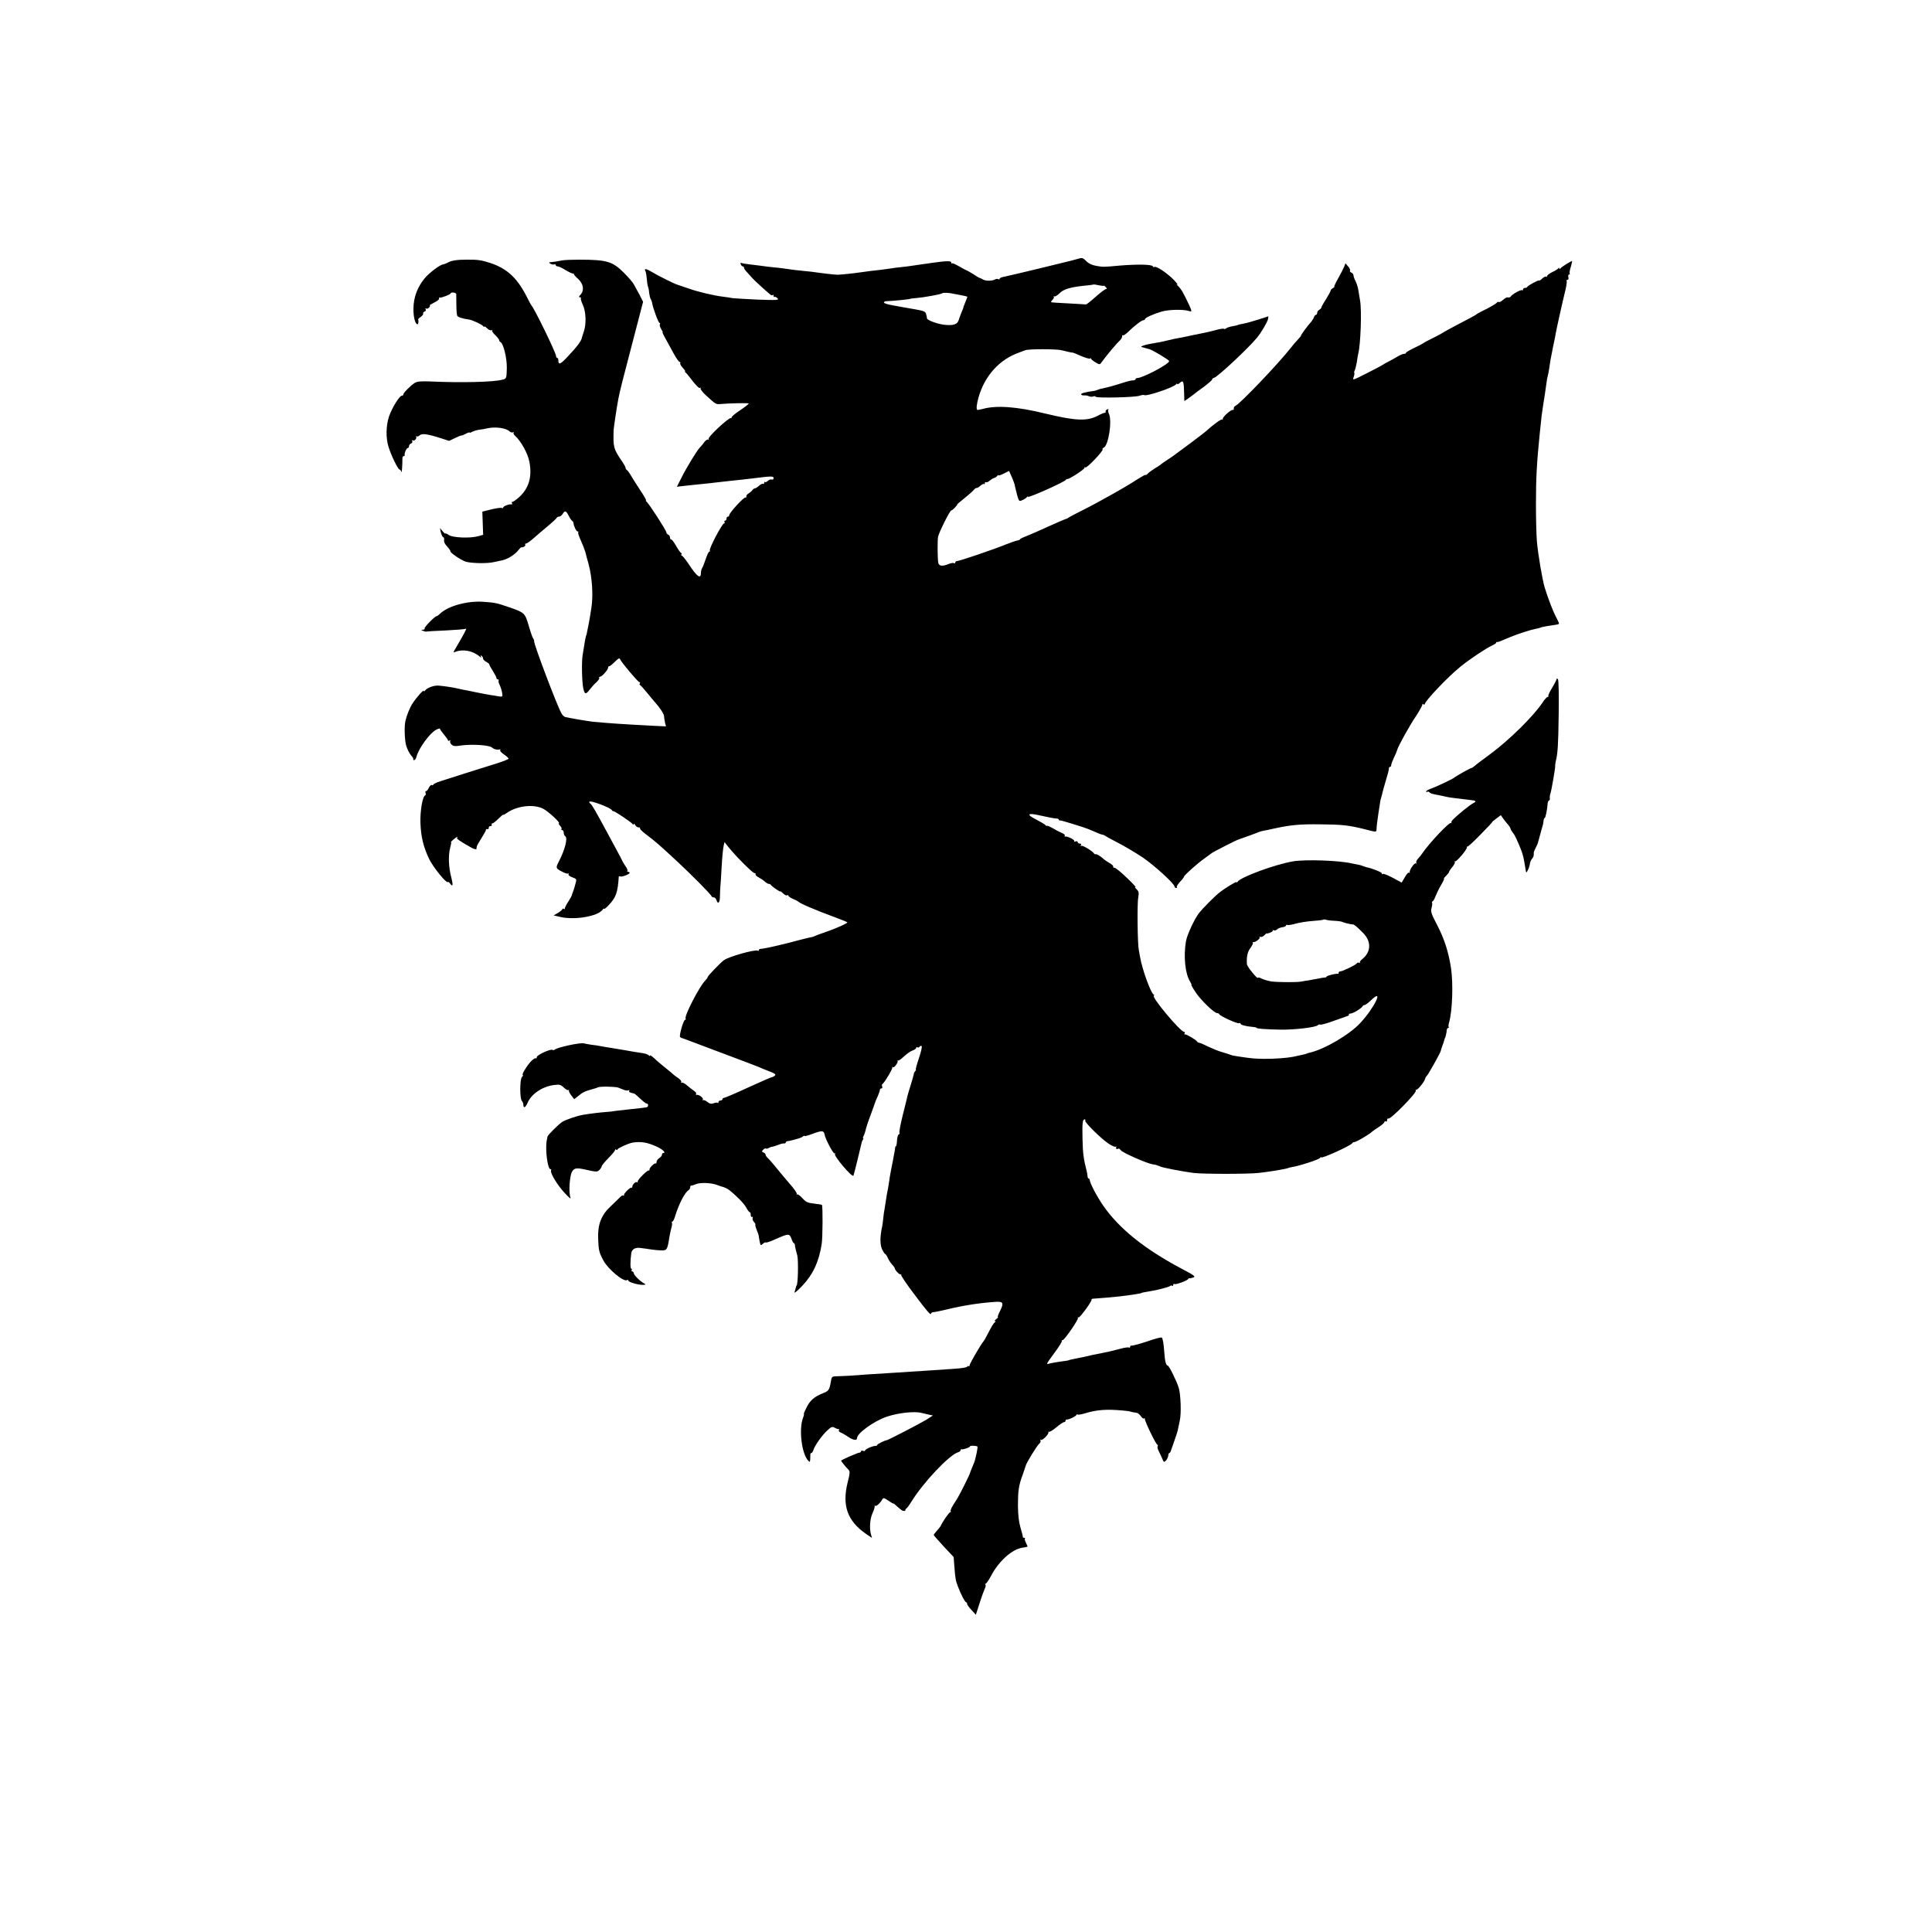 <?xml version="1.0" standalone="no"?>
<!DOCTYPE svg PUBLIC "-//W3C//DTD SVG 20010904//EN"
 "http://www.w3.org/TR/2001/REC-SVG-20010904/DTD/svg10.dtd">
<svg version="1.0" xmlns="http://www.w3.org/2000/svg"
 width="1436pt" height="1436pt" viewBox="0 0 1436 1436"
 preserveAspectRatio="xMidYMid meet">
<g transform="translate(0,1436) scale(0.1,-0.1)"
fill="#000000" stroke="none">
<path d="M8000 12433 c-25 -7 -54 -15 -65 -17 -11 -3 -112 -27 -225 -55 -113
-27 -222 -53 -242 -57 -21 -3 -38 -10 -38 -16 0 -5 -4 -6 -10 -3 -5 3 -15 3
-22 -1 -21 -13 -69 -14 -91 -2 -12 7 -24 13 -27 13 -3 0 -24 13 -47 28 -24 15
-45 27 -47 27 -3 0 -27 13 -55 29 -27 16 -52 27 -55 24 -3 -4 -6 0 -6 7 0 12
-39 11 -145 -4 -16 -3 -48 -7 -70 -10 -22 -3 -56 -8 -75 -11 -19 -3 -55 -8
-79 -10 -24 -2 -62 -7 -85 -11 -23 -3 -52 -7 -66 -9 -34 -3 -129 -15 -160 -20
-38 -6 -154 -18 -165 -17 -21 0 -131 13 -155 17 -14 3 -52 7 -85 10 -56 5 -94
10 -170 21 -16 2 -50 6 -75 8 -25 3 -61 7 -80 10 -19 3 -59 7 -89 11 -29 3
-57 8 -62 11 -5 3 -6 -2 -3 -10 3 -9 10 -16 15 -16 5 0 9 -5 9 -10 0 -6 10
-21 23 -34 12 -13 29 -32 38 -42 13 -16 97 -92 135 -124 7 -5 15 -6 18 -3 3 4
6 1 6 -6 0 -7 3 -10 8 -8 4 3 13 -2 21 -10 13 -14 -2 -15 -145 -10 -87 4 -172
9 -189 11 -16 3 -46 8 -65 10 -76 9 -189 36 -260 61 -41 14 -79 27 -85 29 -18
4 -150 70 -187 93 -41 25 -63 30 -52 11 4 -6 9 -32 11 -57 2 -25 6 -53 9 -61
4 -8 8 -29 9 -47 2 -17 7 -37 11 -45 5 -7 9 -20 11 -28 4 -35 47 -150 55 -150
5 0 6 -5 3 -10 -4 -6 1 -22 9 -35 9 -14 14 -25 11 -25 -4 0 3 -15 82 -157 19
-35 39 -63 44 -63 6 0 8 -4 5 -9 -3 -5 5 -20 19 -35 13 -14 21 -26 17 -26 -4
0 -2 -4 3 -8 6 -4 22 -23 36 -42 46 -60 66 -80 74 -72 5 4 5 2 2 -4 -3 -6 16
-31 43 -55 70 -64 72 -65 105 -62 66 6 206 9 210 4 3 -2 -26 -25 -65 -51 -39
-26 -67 -50 -63 -55 5 -4 3 -5 -3 -2 -14 8 -176 -142 -167 -156 3 -6 2 -7 -4
-4 -5 3 -18 -6 -29 -20 -10 -15 -24 -32 -31 -38 -22 -22 -100 -150 -136 -222
l-36 -71 31 4 c18 2 55 6 83 9 114 11 143 15 195 21 30 3 66 7 80 9 34 3 150
16 180 20 136 17 150 17 150 1 0 -9 -6 -13 -14 -10 -7 3 -20 -2 -29 -10 -8 -8
-17 -12 -21 -9 -3 4 -6 1 -6 -6 0 -7 -4 -10 -8 -7 -5 3 -18 -4 -30 -14 -12
-11 -26 -20 -31 -20 -6 0 -14 -6 -18 -12 -4 -7 -17 -18 -28 -25 -11 -6 -19
-16 -17 -22 1 -6 -2 -10 -7 -9 -13 4 -121 -114 -121 -132 0 -6 -4 -10 -10 -10
-5 0 -10 -7 -10 -15 0 -8 -5 -15 -11 -15 -5 0 -7 -4 -4 -10 3 -5 2 -10 -3 -10
-14 0 -114 -189 -106 -202 3 -5 1 -8 -4 -8 -5 0 -17 -26 -27 -57 -11 -32 -23
-62 -27 -67 -4 -6 -8 -20 -8 -32 0 -53 -29 -32 -95 69 -21 31 -42 57 -47 57
-5 0 -6 5 -3 10 3 6 3 10 -2 10 -4 0 -21 23 -36 50 -16 28 -32 50 -38 50 -5 0
-9 7 -9 15 0 9 -6 18 -13 21 -8 3 -14 10 -14 17 0 14 -132 218 -148 229 -5 4
-7 8 -3 8 4 0 -14 33 -41 73 -26 39 -58 90 -71 112 -13 22 -28 42 -32 43 -4 2
-8 8 -8 14 0 6 -13 30 -30 54 -60 89 -63 100 -59 229 1 17 23 168 35 230 9 50
29 130 133 526 l51 196 -27 53 c-16 28 -34 63 -42 77 -7 14 -41 53 -75 87 -83
83 -126 96 -331 96 -55 0 -113 -2 -130 -6 -29 -6 -53 -10 -85 -13 -12 -1 -12
-4 3 -12 9 -5 22 -7 27 -4 6 3 10 1 10 -4 0 -6 7 -11 15 -11 9 0 34 -12 58
-27 23 -14 48 -26 54 -26 7 0 11 -2 9 -4 -2 -3 11 -19 31 -36 40 -37 47 -85
18 -117 -13 -14 -14 -20 -5 -20 7 0 11 -3 8 -6 -4 -3 3 -27 15 -52 23 -53 26
-142 5 -201 -7 -20 -12 -38 -13 -41 -4 -24 -35 -66 -106 -141 -54 -58 -69 -64
-69 -27 0 10 -4 18 -8 18 -5 0 -9 6 -9 14 0 23 -162 355 -183 376 -3 3 -14 23
-25 45 -75 154 -151 227 -280 270 -64 21 -94 26 -175 25 -75 0 -114 -6 -144
-23 -12 -6 -25 -11 -31 -12 -23 -1 -103 -61 -139 -104 -54 -66 -82 -141 -83
-224 -1 -63 13 -117 30 -117 7 0 10 24 5 35 -2 2 7 12 20 20 12 9 20 20 17 25
-3 4 2 11 11 14 8 3 12 11 8 17 -4 7 -3 9 3 6 6 -4 16 0 23 8 7 8 9 15 4 15
-5 0 10 9 33 21 24 12 40 25 37 30 -3 5 -2 8 3 7 12 -4 83 24 83 32 0 10 40 6
41 -5 0 -5 1 -42 1 -81 0 -39 3 -76 7 -82 6 -10 42 -21 86 -27 25 -3 98 -37
107 -50 4 -5 8 -7 8 -2 0 4 9 -2 20 -13 12 -12 26 -18 33 -14 7 4 9 4 5 -1 -4
-4 6 -20 22 -35 17 -16 30 -33 30 -38 0 -6 4 -12 9 -14 22 -9 49 -116 48 -193
-2 -78 -2 -79 -32 -87 -64 -18 -308 -24 -545 -13 -65 2 -91 0 -109 -12 -32
-21 -86 -76 -83 -85 1 -5 -4 -8 -11 -9 -18 0 -74 -91 -96 -156 -22 -67 -24
-156 -4 -222 18 -61 71 -171 83 -171 5 0 10 -8 13 -17 3 -15 8 40 8 100 0 9 4
17 10 17 5 0 8 3 7 8 -4 13 13 52 23 52 5 0 9 6 9 14 0 8 7 17 16 20 8 3 12
11 8 17 -4 7 -3 9 3 6 14 -9 35 17 25 29 -4 5 -3 6 2 1 5 -4 16 -1 25 7 18 16
57 11 157 -21 l62 -20 46 22 c25 12 46 20 46 18 0 -2 14 3 30 12 17 9 30 13
30 10 0 -3 9 -1 21 6 12 6 35 13 52 15 18 2 43 6 57 10 62 14 142 3 168 -23 8
-7 19 -10 25 -6 7 3 9 3 5 -2 -4 -4 0 -15 10 -24 45 -40 96 -133 107 -195 21
-111 -4 -195 -77 -262 -21 -18 -43 -34 -49 -34 -5 0 -7 -5 -4 -10 4 -6 3 -10
-2 -9 -16 4 -63 -13 -63 -23 0 -5 -4 -7 -9 -4 -5 4 -40 -1 -78 -10 l-68 -17 3
-86 3 -86 -38 -11 c-61 -16 -186 -11 -217 9 -14 10 -26 15 -26 11 0 -3 -9 4
-20 17 l-20 24 6 -30 c4 -16 11 -33 16 -36 6 -3 9 -9 9 -13 -3 -23 2 -36 24
-60 13 -14 24 -30 23 -34 -2 -12 86 -70 117 -78 51 -12 160 -13 206 -2 24 5
52 11 61 13 38 8 90 39 115 69 14 17 26 30 27 28 1 -2 9 0 18 3 10 4 15 11 12
16 -3 5 0 9 5 9 9 0 35 19 75 55 6 6 43 37 81 69 39 32 72 63 73 67 2 5 10 9
18 9 7 0 19 9 26 20 17 27 25 25 44 -12 9 -18 21 -36 26 -39 5 -3 10 -10 10
-15 2 -23 21 -64 31 -64 6 0 8 -3 5 -6 -4 -3 5 -31 19 -61 14 -31 29 -70 34
-87 4 -17 14 -56 23 -86 27 -100 36 -231 22 -325 -10 -67 -16 -99 -21 -125 -3
-14 -8 -38 -11 -54 -2 -16 -7 -32 -9 -35 -2 -4 -6 -27 -10 -51 -4 -25 -10 -64
-14 -86 -9 -46 -6 -202 4 -249 10 -46 19 -49 46 -13 13 17 36 43 51 56 15 14
25 29 22 33 -3 5 0 9 6 9 14 0 59 51 60 67 0 7 3 12 8 11 4 -1 22 13 41 32 27
27 35 31 40 20 9 -23 133 -170 143 -170 5 0 7 -4 4 -9 -4 -5 -3 -11 1 -13 5
-1 28 -28 53 -58 25 -30 49 -60 55 -66 39 -43 70 -90 71 -108 0 -12 4 -33 7
-48 l7 -27 -87 4 c-231 12 -321 18 -453 30 -44 5 -180 28 -210 36 -8 2 -21 15
-28 29 -34 61 -202 505 -202 533 0 8 -3 17 -7 21 -4 4 -19 46 -33 94 -28 97
-30 99 -156 142 -82 28 -97 31 -182 37 -118 8 -259 -30 -321 -88 -11 -11 -23
-19 -26 -19 -13 0 -94 -83 -89 -91 3 -5 -3 -9 -13 -10 -16 0 -16 -1 2 -8 11
-5 22 -7 26 -5 3 1 67 5 143 8 76 4 143 9 149 13 10 6 -16 -43 -74 -141 -22
-37 -22 -39 -4 -31 54 22 128 9 179 -34 14 -11 17 -12 11 -2 -5 10 -4 12 3 7
7 -4 12 -13 12 -20 0 -7 11 -19 25 -26 13 -7 23 -16 22 -19 -1 -3 11 -25 26
-48 15 -24 27 -47 27 -53 0 -5 5 -10 11 -10 5 0 8 -4 5 -8 -3 -5 1 -20 8 -34
7 -14 15 -39 18 -57 5 -31 4 -32 -31 -26 -20 4 -45 8 -56 9 -11 2 -56 10 -100
19 -44 9 -91 19 -105 21 -14 3 -36 8 -50 11 -32 7 -86 15 -130 19 -35 3 -88
-17 -102 -38 -4 -6 -8 -7 -8 -1 0 13 -56 -50 -84 -94 -21 -32 -44 -90 -53
-131 -9 -39 -6 -140 6 -182 8 -26 24 -59 36 -72 13 -14 20 -27 17 -30 -3 -3 0
-6 6 -6 6 0 15 12 18 27 16 61 99 175 146 199 15 8 28 11 28 7 0 -5 14 -24 30
-43 16 -19 30 -39 30 -43 0 -5 5 -5 12 -1 6 4 8 3 4 -4 -3 -6 1 -18 10 -26 12
-12 26 -14 57 -9 85 14 224 6 245 -14 13 -12 36 -18 57 -13 5 1 7 -2 3 -6 -5
-4 8 -18 27 -31 19 -13 35 -27 35 -32 0 -4 -39 -20 -87 -35 -115 -36 -354
-111 -420 -133 -29 -9 -53 -21 -53 -26 0 -4 -4 -5 -10 -2 -5 3 -15 -5 -22 -19
-6 -14 -15 -26 -21 -26 -5 0 -7 -6 -4 -14 3 -8 2 -16 -3 -18 -19 -7 -38 -114
-35 -205 4 -104 22 -180 67 -272 30 -60 125 -177 136 -167 3 3 11 -2 18 -12
20 -28 23 -11 8 48 -20 73 -23 165 -8 218 6 23 10 42 6 42 -3 0 5 9 18 20 21
18 42 29 27 13 -7 -6 25 -28 106 -73 20 -11 38 -16 38 -10 1 5 2 14 3 18 0 5
16 33 35 63 19 30 34 57 33 61 -1 5 4 7 11 5 6 -1 11 4 10 11 -2 6 4 12 13 12
8 0 12 5 9 10 -3 6 -1 10 5 10 6 0 26 16 45 35 19 19 35 32 35 29 0 -3 12 3
28 14 73 52 195 67 267 32 38 -18 137 -110 119 -110 -4 0 0 -8 9 -18 10 -10
14 -22 10 -25 -3 -4 -1 -7 5 -7 7 0 12 -9 12 -19 0 -11 5 -23 11 -26 21 -13
-2 -102 -49 -192 -23 -45 -22 -48 34 -76 17 -9 35 -13 39 -9 5 4 5 2 1 -5 -4
-7 6 -16 28 -24 31 -11 33 -14 25 -41 -4 -16 -9 -32 -10 -36 -1 -4 -5 -17 -10
-30 -5 -13 -9 -25 -9 -28 0 -2 -12 -23 -27 -47 -15 -23 -26 -46 -25 -50 1 -5
-2 -6 -8 -2 -5 3 -10 2 -10 -2 0 -5 -15 -17 -32 -28 l-33 -19 52 -12 c106 -24
274 5 311 53 6 9 12 13 12 8 0 -5 16 7 35 28 53 56 67 94 74 210 1 5 5 6 10 3
10 -7 71 16 71 26 0 4 -5 8 -12 8 -6 0 -8 3 -5 6 4 4 -2 19 -12 33 -10 14 -21
33 -25 41 -3 8 -21 42 -39 75 -18 33 -55 101 -81 150 -77 143 -107 195 -117
201 -5 3 -9 9 -9 14 0 16 160 -43 168 -62 2 -5 8 -8 13 -8 10 0 131 -81 141
-95 5 -7 8 -7 8 0 0 6 5 2 11 -7 5 -10 17 -18 26 -18 9 0 13 -3 10 -6 -4 -4
15 -23 41 -43 77 -58 96 -75 230 -199 109 -101 256 -249 260 -263 2 -5 10 -9
17 -9 8 0 17 -9 20 -20 11 -34 25 -22 26 23 0 23 2 56 3 72 2 17 6 87 10 157
4 70 11 139 15 153 l6 26 30 -38 c51 -64 179 -193 193 -193 7 0 11 -4 8 -8 -3
-5 7 -15 22 -23 15 -8 37 -22 48 -33 12 -10 25 -17 29 -16 4 1 11 -2 14 -7 9
-13 71 -55 71 -49 0 3 9 -3 20 -14 12 -12 25 -18 30 -15 6 4 10 2 10 -3 0 -5
15 -15 33 -23 17 -7 34 -15 37 -18 14 -16 127 -64 284 -122 44 -16 82 -32 84
-34 6 -6 -90 -49 -171 -76 -34 -11 -66 -24 -72 -27 -5 -3 -16 -7 -25 -8 -8 -1
-51 -11 -96 -23 -45 -12 -90 -24 -100 -26 -10 -2 -37 -9 -59 -14 -49 -12 -106
-23 -122 -24 -7 0 -13 -4 -13 -9 0 -5 -3 -7 -8 -4 -19 11 -223 -46 -254 -73
-35 -28 -118 -116 -118 -123 0 -5 -8 -16 -19 -27 -42 -42 -157 -264 -145 -282
3 -5 1 -9 -4 -9 -12 0 -46 -119 -37 -128 4 -4 10 -7 13 -8 4 0 14 -4 22 -7 8
-3 125 -47 260 -98 135 -50 263 -99 285 -108 22 -10 62 -26 88 -36 33 -12 45
-21 38 -28 -6 -6 -16 -12 -23 -13 -7 -1 -88 -36 -179 -78 -91 -42 -171 -76
-177 -76 -7 0 -12 -4 -12 -10 0 -5 -7 -10 -15 -10 -8 0 -15 -5 -15 -12 0 -6
-3 -9 -6 -5 -3 3 -17 2 -29 -3 -18 -7 -30 -4 -48 10 -13 11 -28 16 -32 12 -5
-4 -5 -2 -1 5 7 12 -31 40 -47 35 -5 -1 -6 2 -3 7 3 5 -4 16 -17 24 -12 8 -35
26 -51 40 -17 14 -34 23 -39 20 -6 -3 -7 -1 -4 4 4 6 -6 19 -21 29 -15 10 -33
23 -40 30 -7 7 -34 30 -60 50 -26 21 -62 51 -79 68 -18 16 -33 26 -33 20 0 -5
-4 -4 -8 2 -4 6 -29 15 -57 18 -46 7 -65 10 -120 20 -11 2 -51 9 -90 15 -38 6
-81 13 -95 16 -14 3 -41 7 -60 9 -19 3 -47 7 -61 11 -27 7 -193 -29 -215 -46
-6 -5 -14 -6 -17 -3 -11 11 -117 -37 -117 -53 0 -8 -4 -12 -9 -9 -5 3 -23 -10
-40 -29 -32 -37 -66 -95 -55 -95 4 0 1 -7 -7 -16 -16 -19 -16 -161 0 -177 6
-6 11 -19 11 -29 0 -28 16 -21 31 14 27 66 110 122 195 133 43 6 52 3 75 -19
15 -14 30 -22 34 -18 4 4 5 2 3 -3 -1 -6 7 -23 19 -38 l21 -27 29 23 c33 28
52 37 108 52 17 4 34 10 39 13 14 8 128 6 151 -2 11 -4 30 -12 43 -17 13 -5
28 -6 34 -3 6 4 8 2 5 -3 -6 -9 3 -14 36 -21 6 -2 18 -12 70 -60 11 -9 22 -16
26 -15 4 1 8 -5 8 -13 0 -8 -7 -15 -16 -15 -9 -1 -25 -3 -36 -5 -11 -1 -45 -5
-75 -8 -107 -12 -135 -15 -135 -16 0 -1 -22 -3 -49 -5 -51 -4 -117 -12 -171
-21 -44 -7 -126 -35 -155 -52 -26 -16 -109 -99 -111 -110 0 -4 -2 -16 -5 -27
-13 -66 6 -215 27 -215 6 0 8 -4 5 -9 -10 -16 47 -111 102 -169 29 -32 48 -47
43 -36 -16 34 -8 167 12 197 17 26 32 28 97 14 80 -18 90 -19 104 -4 9 8 17
21 18 28 2 8 25 36 53 64 27 27 48 54 47 58 -1 5 2 6 8 2 5 -3 10 -3 10 2 0 8
82 45 110 50 65 10 109 3 182 -30 44 -20 71 -47 48 -47 -6 0 -10 -6 -10 -13 0
-7 -9 -18 -20 -25 -11 -7 -20 -20 -20 -29 0 -9 -3 -14 -6 -11 -7 8 -50 -34
-46 -44 1 -5 -2 -8 -7 -8 -14 0 -81 -68 -81 -81 0 -7 -3 -10 -6 -6 -8 7 -34
-17 -34 -32 0 -6 -3 -10 -7 -9 -11 4 -59 -45 -55 -55 1 -5 -1 -6 -6 -3 -5 3
-15 -3 -23 -12 -9 -9 -41 -41 -72 -70 -69 -64 -96 -136 -91 -242 3 -84 7 -100
40 -161 36 -65 150 -159 174 -144 6 4 10 2 10 -3 0 -11 69 -32 106 -32 27 1
27 1 9 12 -30 17 -74 61 -75 76 0 6 -5 12 -11 12 -5 0 -7 5 -4 10 3 6 2 10 -3
10 -8 0 -8 58 0 115 4 30 31 45 69 39 19 -2 54 -7 79 -11 25 -4 60 -7 79 -7
37 -1 42 8 55 91 3 21 10 53 15 72 6 19 8 38 5 42 -3 5 -1 9 3 9 5 0 14 17 20
38 27 89 72 178 100 195 7 4 13 15 13 22 0 8 3 14 8 13 4 -1 20 4 37 11 31 13
114 10 155 -7 14 -5 28 -10 32 -11 17 -3 44 -16 56 -25 55 -43 112 -101 128
-131 10 -19 22 -35 26 -35 5 0 8 -9 8 -21 0 -11 4 -17 10 -14 5 3 7 0 4 -8 -3
-8 2 -21 10 -30 8 -8 13 -17 10 -19 -2 -3 2 -20 10 -39 8 -19 14 -37 15 -42 0
-4 3 -23 7 -43 6 -32 8 -34 24 -19 9 8 19 13 22 10 3 -3 32 6 64 21 106 47
111 47 126 8 6 -19 15 -34 18 -34 4 0 7 -6 8 -12 0 -7 3 -23 6 -35 3 -13 9
-33 12 -45 9 -40 5 -223 -6 -223 -1 0 -3 -7 -5 -15 -2 -8 -6 -24 -10 -35 -4
-11 21 9 55 45 81 84 126 179 147 312 8 46 9 285 2 292 -2 2 -29 7 -59 10 -46
5 -60 11 -86 40 -18 19 -35 32 -39 28 -4 -4 -5 -2 -3 4 2 7 -20 38 -48 70 -29
33 -73 86 -100 119 -26 33 -56 67 -66 76 -10 9 -18 21 -18 27 0 5 -7 13 -16
16 -12 5 -13 8 -2 20 7 8 16 12 21 9 4 -2 13 -1 20 4 6 4 19 9 28 10 9 1 29 8
45 14 16 7 35 11 42 10 6 -1 12 2 12 7 0 5 6 9 13 10 6 0 19 3 27 5 8 2 29 7
45 12 17 4 36 12 43 18 6 5 12 7 12 3 0 -3 29 5 64 18 64 24 79 23 84 -4 5
-34 66 -149 75 -143 6 3 7 1 3 -5 -9 -15 127 -175 137 -161 3 4 60 236 62 249
0 3 4 11 8 18 5 6 6 12 2 12 -3 0 -1 8 4 18 6 11 12 30 15 43 2 13 18 62 36
109 17 47 33 90 34 95 2 6 10 27 20 47 9 21 16 42 16 48 0 5 5 10 11 10 6 0 9
6 6 14 -3 8 -3 16 1 18 13 6 77 112 74 123 -2 5 0 7 4 3 9 -9 40 33 36 47 -2
6 -1 7 3 3 4 -3 23 9 43 29 21 19 49 40 65 45 15 5 27 14 27 20 0 5 4 7 9 3 5
-3 12 -1 16 5 4 6 10 8 15 5 5 -3 -4 -44 -20 -90 -16 -47 -26 -85 -23 -85 3 0
1 -6 -5 -12 -6 -7 -10 -16 -10 -21 0 -4 -10 -38 -21 -75 -12 -37 -23 -76 -26
-87 -2 -11 -18 -75 -35 -143 -17 -68 -28 -127 -25 -132 3 -5 1 -10 -5 -12 -6
-2 -11 -22 -13 -45 -1 -24 -5 -43 -8 -43 -3 0 -6 -6 -6 -12 0 -7 -3 -24 -6
-38 -3 -14 -8 -43 -12 -65 -4 -22 -10 -49 -12 -60 -6 -28 -13 -74 -18 -110 -2
-16 -7 -41 -10 -55 -3 -14 -7 -41 -10 -60 -3 -19 -7 -48 -10 -64 -3 -15 -8
-47 -10 -70 -2 -22 -6 -50 -8 -61 -17 -75 -17 -137 -1 -170 9 -19 19 -35 23
-35 3 0 12 -13 19 -28 6 -16 21 -38 32 -50 11 -12 20 -24 20 -28 0 -13 38 -53
45 -46 3 4 5 2 3 -4 -2 -6 41 -70 96 -142 97 -130 126 -163 126 -145 0 5 8 9
18 10 9 0 56 10 103 21 122 30 258 50 367 56 50 2 54 -12 22 -74 -11 -22 -17
-40 -13 -40 4 0 -2 -7 -13 -15 -10 -8 -14 -15 -9 -15 7 0 7 -3 0 -8 -11 -7
-23 -28 -58 -95 -11 -23 -24 -44 -27 -47 -12 -10 -103 -165 -103 -177 0 -7 -4
-10 -8 -7 -4 2 -9 0 -11 -5 -1 -5 -46 -12 -98 -15 -52 -4 -124 -8 -160 -11
-120 -8 -255 -17 -310 -20 -30 -2 -102 -6 -160 -10 -155 -12 -170 -12 -226
-14 -52 -1 -52 -1 -58 -38 -12 -65 -16 -71 -58 -88 -65 -26 -97 -53 -123 -106
-14 -27 -23 -49 -20 -49 2 0 0 -12 -6 -27 -33 -85 -11 -269 39 -321 10 -11 12
-9 14 10 0 13 1 29 1 36 -1 6 3 12 7 12 5 0 12 10 16 23 10 33 63 108 102 144
30 28 37 31 56 21 11 -7 25 -11 29 -10 5 1 6 -2 2 -8 -3 -5 2 -13 12 -17 10
-3 36 -18 58 -33 38 -26 65 -29 65 -9 0 36 126 127 221 159 84 29 208 42 259
28 14 -3 38 -9 55 -13 l29 -6 -48 -31 c-46 -28 -285 -152 -296 -153 -15 -1
-70 -29 -70 -35 0 -4 -6 -7 -12 -7 -20 1 -78 -24 -78 -34 0 -4 -7 -6 -15 -3
-8 4 -15 2 -15 -3 0 -5 -6 -10 -12 -10 -11 0 -124 -49 -136 -59 -3 -2 27 -40
56 -70 10 -11 9 -27 -7 -89 -44 -175 -4 -289 137 -387 l43 -29 -8 28 c-12 46
-7 115 13 158 10 22 17 44 15 50 -1 5 0 7 4 3 7 -7 37 19 52 46 8 15 13 14 46
-8 20 -14 37 -24 37 -21 0 2 15 -9 32 -26 18 -16 36 -29 40 -29 5 0 10 0 13 0
3 0 5 3 4 6 0 4 4 10 9 13 5 3 22 26 37 51 88 142 279 344 344 365 12 3 21 11
21 16 0 5 3 8 8 7 13 -3 62 14 62 22 0 7 48 5 55 -2 2 -2 -1 -24 -6 -48 -6
-25 -12 -49 -13 -55 -1 -5 -10 -27 -19 -49 -9 -21 -17 -41 -17 -44 0 -7 -74
-156 -93 -187 -7 -11 -22 -35 -34 -54 -12 -19 -20 -38 -17 -43 3 -4 1 -8 -4
-8 -8 0 -64 -82 -70 -102 -2 -4 -14 -20 -27 -34 -14 -15 -25 -30 -25 -33 0 -3
34 -42 74 -85 l74 -79 5 -66 c7 -90 10 -111 26 -151 23 -61 54 -120 63 -120 4
0 7 -4 6 -9 -2 -5 12 -26 31 -46 l34 -37 29 89 c15 48 33 96 38 106 6 10 8 23
4 30 -4 7 -4 9 0 5 4 -3 22 22 41 57 56 109 156 199 232 211 21 3 39 7 40 8 1
1 -4 14 -11 28 -8 15 -12 29 -8 32 3 3 0 6 -6 6 -7 0 -11 3 -10 8 1 4 -7 34
-17 67 -12 41 -18 92 -19 160 0 114 5 152 35 233 11 31 21 62 23 68 3 19 84
150 100 163 9 7 13 18 9 24 -3 5 -2 8 3 5 12 -8 65 47 56 58 -4 5 -3 6 2 2 5
-4 30 10 56 32 26 22 53 40 59 40 6 0 11 5 11 10 0 6 3 9 8 9 13 -3 72 25 72
34 0 4 4 6 8 3 5 -3 30 1 56 9 88 27 162 32 281 21 28 -3 50 -5 50 -6 0 -1 10
-3 22 -6 12 -2 28 -5 35 -6 7 -2 20 -13 29 -26 8 -12 19 -19 23 -15 4 5 6 3 5
-2 -4 -12 81 -189 93 -193 4 -2 6 -8 2 -13 -3 -5 1 -21 9 -36 8 -16 20 -41 26
-56 10 -26 13 -27 27 -13 8 9 16 25 17 36 1 11 4 20 8 20 4 0 9 8 12 18 3 9
15 44 27 77 12 33 24 71 26 85 3 14 9 42 13 62 12 52 7 195 -8 243 -16 51 -72
165 -82 165 -12 0 -21 33 -25 95 -5 69 -11 105 -19 113 -3 3 -33 -4 -68 -15
-80 -28 -150 -47 -159 -45 -5 1 -8 -3 -8 -9 0 -5 -4 -8 -9 -5 -5 4 -36 -1 -68
-10 -66 -17 -86 -22 -128 -30 -16 -3 -50 -10 -75 -15 -55 -13 -77 -18 -115
-25 -44 -9 -60 -12 -60 -14 0 -1 -11 -3 -25 -5 -56 -7 -106 -16 -124 -21 -23
-7 -20 -3 48 90 28 38 50 73 48 78 -1 4 2 8 7 8 13 0 117 151 113 164 -2 6 0
8 4 4 7 -8 101 120 97 132 -1 4 3 7 10 7 24 1 163 13 197 17 106 13 165 23
165 26 0 2 19 5 65 13 53 8 135 30 146 38 6 5 14 6 17 2 4 -3 7 -1 7 6 0 7 4
10 9 7 10 -6 93 24 102 37 3 5 8 8 10 6 2 -1 15 1 28 6 20 6 9 15 -90 67 -273
145 -464 299 -580 468 -46 66 -99 168 -99 188 0 7 -4 12 -8 12 -4 0 -8 8 -9
18 0 9 -3 26 -6 37 -23 88 -29 135 -31 235 -3 121 0 150 16 150 5 0 7 -4 4 -9
-7 -11 116 -133 173 -171 24 -16 48 -27 54 -23 6 3 7 1 3 -5 -6 -11 6 -16 19
-9 2 1 10 -5 17 -14 15 -18 191 -96 235 -103 15 -2 29 -5 31 -6 1 -2 7 -4 12
-5 6 -1 11 -3 13 -5 8 -7 163 -37 247 -48 71 -9 406 -9 486 0 81 9 195 28 214
35 8 3 22 7 30 8 54 8 204 56 212 69 4 6 8 8 8 4 0 -13 219 86 231 105 3 5 9
8 13 8 13 -2 114 57 136 79 3 3 24 18 48 33 23 15 42 32 42 38 0 5 5 7 10 4 6
-3 10 1 10 10 0 9 4 14 9 11 15 -10 216 196 204 208 -4 3 -2 6 4 6 12 0 61 61
65 81 2 8 8 18 14 24 11 10 103 175 103 185 0 3 5 19 11 35 7 17 13 37 15 45
2 8 4 15 5 15 3 0 12 39 13 58 1 9 6 17 11 17 5 0 7 3 4 6 -4 3 -2 19 3 36 24
86 31 285 14 401 -18 120 -50 220 -105 325 -42 80 -47 96 -40 123 5 18 7 36 4
40 -3 5 -1 9 3 9 5 0 15 17 22 37 8 20 26 58 42 85 16 26 25 48 22 48 -4 0 3
9 15 20 12 12 22 24 22 29 0 4 11 21 24 36 14 16 22 34 19 39 -3 6 -3 8 2 4 8
-8 92 91 88 104 -2 4 0 7 5 6 4 -1 48 39 97 90 50 51 89 92 86 92 -3 0 11 11
29 25 l35 26 20 -28 c11 -15 27 -35 35 -44 8 -9 16 -22 18 -30 2 -8 10 -21 17
-29 13 -14 34 -60 60 -125 14 -36 21 -65 31 -129 7 -47 8 -48 19 -25 7 13 15
35 16 49 2 14 10 31 17 38 10 12 13 21 12 47 0 3 7 19 15 35 8 16 16 33 16 37
1 5 3 13 5 18 2 6 8 30 15 55 7 25 14 52 17 60 2 8 4 23 5 33 1 9 4 17 8 17 6
0 19 63 22 108 1 12 6 22 10 22 5 0 7 8 6 18 -1 9 1 24 4 32 8 20 38 196 36
207 -1 4 1 19 4 33 15 59 19 119 22 350 2 141 0 252 -5 260 -6 8 -10 10 -10 4
0 -5 -15 -36 -34 -67 -19 -30 -31 -58 -28 -61 3 -3 1 -6 -5 -6 -6 0 -23 -19
-38 -42 -67 -101 -247 -278 -386 -381 -57 -42 -112 -83 -121 -92 -10 -8 -19
-14 -20 -13 -3 3 -121 -63 -128 -71 -8 -9 -130 -67 -172 -82 -21 -7 -38 -17
-38 -22 0 -4 4 -6 9 -2 5 3 12 1 15 -4 3 -5 20 -12 38 -15 31 -6 48 -9 96 -20
18 -4 44 -7 161 -21 55 -6 59 -10 29 -26 -22 -11 -114 -85 -149 -121 -10 -9
-14 -20 -11 -24 4 -4 2 -4 -4 -1 -13 7 -158 -146 -213 -226 -8 -12 -23 -31
-33 -41 -9 -10 -15 -24 -11 -29 3 -6 2 -7 -4 -4 -10 6 -50 -52 -45 -66 1 -5
-1 -6 -6 -3 -5 3 -19 -13 -31 -35 l-23 -39 -65 35 c-36 19 -69 33 -74 29 -5
-3 -9 -1 -9 5 0 8 -71 37 -113 45 -7 2 -19 6 -27 9 -8 4 -26 9 -40 11 -14 3
-34 7 -45 9 -97 22 -343 30 -433 15 -136 -23 -391 -117 -414 -152 -4 -6 -8 -7
-8 -3 0 8 -90 -47 -130 -80 -35 -28 -122 -116 -148 -149 -33 -42 -89 -162 -97
-209 -20 -113 -6 -245 31 -302 8 -13 12 -23 9 -23 -3 0 12 -27 34 -59 41 -60
136 -151 157 -151 7 0 14 -4 16 -8 5 -14 137 -74 148 -67 6 3 10 2 10 -3 0
-10 42 -21 93 -25 15 -1 27 -4 27 -7 0 -6 69 -11 175 -13 111 -2 271 18 281
34 2 4 10 6 17 3 7 -2 51 10 97 27 47 17 93 33 102 36 10 3 16 8 14 12 -3 4 4
8 15 8 19 2 81 40 87 55 2 4 9 8 15 8 6 0 28 17 49 37 96 93 25 -55 -81 -170
-79 -86 -266 -196 -376 -221 -11 -2 -20 -5 -20 -6 0 -2 -45 -13 -105 -25 -46
-9 -144 -16 -215 -15 -70 1 -85 2 -180 16 -54 8 -53 8 -75 16 -8 3 -35 12 -60
19 -25 7 -71 26 -103 41 -31 16 -61 28 -66 28 -5 0 -11 4 -13 8 -5 12 -82 57
-91 54 -5 -1 -6 2 -2 8 3 5 2 10 -3 10 -29 0 -254 270 -225 270 4 0 3 4 -3 8
-23 16 -86 191 -101 282 -2 14 -6 36 -9 50 -9 43 -13 343 -4 388 6 37 5 46
-14 64 -11 12 -14 18 -6 14 8 -4 -20 27 -63 68 -43 42 -85 76 -93 76 -8 0 -13
4 -10 8 3 5 -9 17 -27 27 -18 10 -37 24 -43 29 -21 20 -52 39 -59 37 -4 -2
-11 1 -14 6 -13 19 -85 62 -94 56 -6 -3 -7 -1 -3 5 4 7 1 12 -8 12 -9 0 -16 5
-16 11 0 6 -7 8 -16 5 -8 -3 -13 -2 -10 3 6 9 -53 38 -67 33 -5 -1 -6 2 -3 7
3 5 -6 14 -22 20 -15 6 -46 22 -69 36 -24 13 -43 21 -43 17 0 -4 -4 -2 -8 4
-4 6 -33 23 -64 39 -82 41 -75 56 17 35 63 -14 108 -23 128 -24 9 0 17 -4 17
-8 0 -4 3 -7 8 -6 4 1 41 -9 82 -22 41 -13 78 -24 83 -26 4 -1 9 -3 12 -4 3
-1 8 -3 13 -5 10 -2 40 -15 82 -33 19 -9 40 -16 45 -16 6 -1 12 -3 15 -6 3 -3
47 -27 97 -53 51 -26 133 -75 183 -108 89 -60 240 -198 240 -219 0 -5 5 -10
12 -10 6 0 9 3 5 6 -5 5 10 27 41 59 6 8 12 16 12 19 0 9 101 100 149 133 25
18 51 37 57 42 13 10 189 100 201 102 7 2 119 42 153 56 8 3 22 7 30 8 8 1 51
10 95 20 109 23 178 30 325 28 162 -1 215 -7 328 -35 92 -24 92 -24 93 -4 1
30 6 65 13 113 4 23 9 56 11 72 2 17 6 39 10 50 3 11 8 28 10 39 2 10 14 52
26 93 13 41 23 80 22 87 0 6 3 12 8 12 5 0 9 6 9 13 0 7 10 33 21 57 12 24 22
49 23 54 4 23 91 181 142 256 28 43 49 82 46 86 -4 4 -1 4 6 0 6 -4 12 -4 12
1 0 22 177 208 265 278 70 57 194 139 233 156 17 8 32 17 32 21 0 5 3 7 8 6 7
-1 17 3 97 37 53 22 151 54 189 61 16 3 33 7 36 9 4 3 25 7 46 11 71 10 86 13
91 17 2 3 -7 24 -20 48 -23 41 -61 141 -85 219 -18 57 -51 252 -59 347 -4 48
-7 171 -7 273 0 197 6 312 29 535 12 123 15 141 24 200 10 61 19 121 26 174 2
17 6 38 9 48 3 10 8 36 11 58 3 23 8 52 10 65 3 14 8 39 11 55 3 17 9 48 14
70 5 22 11 54 14 72 7 39 51 236 71 317 8 33 12 63 9 68 -3 4 0 8 7 8 6 0 9 8
6 20 -3 11 0 20 6 20 6 0 8 3 4 6 -3 3 0 26 8 50 7 24 11 44 10 44 -9 0 -81
-45 -87 -55 -5 -6 -8 -6 -8 0 0 7 -3 7 -8 0 -4 -5 -24 -18 -44 -27 -21 -10
-38 -23 -38 -28 0 -6 -4 -9 -8 -6 -5 3 -19 -4 -30 -15 -12 -11 -22 -17 -22
-14 0 8 -84 -37 -88 -47 -2 -5 -10 -8 -18 -8 -8 0 -14 -5 -14 -12 0 -6 -3 -8
-7 -5 -6 7 -73 -29 -84 -46 -3 -5 -9 -8 -13 -8 -17 3 -25 -1 -46 -19 -12 -11
-26 -17 -31 -15 -4 3 -11 1 -14 -5 -4 -6 -39 -27 -78 -47 -40 -19 -74 -38 -77
-42 -3 -3 -57 -33 -120 -65 -63 -33 -117 -62 -120 -65 -3 -3 -36 -22 -75 -41
-38 -18 -72 -37 -75 -40 -3 -3 -33 -19 -67 -35 -35 -17 -63 -33 -63 -37 0 -5
-7 -8 -15 -8 -9 0 -32 -10 -53 -23 -20 -12 -50 -29 -67 -37 -16 -8 -32 -17
-35 -20 -3 -3 -55 -31 -117 -62 -108 -55 -112 -57 -102 -31 5 14 7 28 5 31 -3
2 -1 12 4 21 4 9 11 37 15 61 3 25 8 52 10 60 18 68 27 321 14 395 -5 28 -11
65 -14 84 -3 18 -12 46 -20 62 -8 15 -15 34 -15 42 0 8 -7 18 -16 21 -8 3 -13
10 -10 15 3 4 -3 19 -14 31 l-20 23 -9 -24 c-5 -13 -25 -52 -44 -86 -20 -35
-33 -63 -29 -63 4 0 -1 -5 -10 -11 -10 -5 -18 -14 -18 -19 0 -5 -16 -34 -35
-65 -20 -30 -35 -58 -34 -61 0 -4 -6 -11 -15 -16 -9 -5 -16 -16 -16 -23 0 -8
-4 -15 -9 -15 -5 0 -12 -8 -15 -18 -4 -10 -14 -27 -24 -38 -25 -27 -72 -92
-72 -98 0 -3 -10 -15 -22 -28 -13 -13 -36 -40 -53 -62 -92 -118 -384 -424
-415 -434 -6 -2 -10 -11 -10 -19 0 -9 -3 -13 -6 -10 -9 9 -80 -54 -76 -67 2
-6 0 -8 -4 -4 -6 6 -66 -37 -124 -90 -8 -7 -60 -47 -115 -88 -55 -40 -105 -78
-111 -82 -5 -5 -30 -22 -55 -38 -24 -16 -46 -31 -49 -34 -3 -4 -22 -16 -43
-29 -21 -13 -45 -30 -54 -39 -9 -10 -17 -15 -19 -12 -1 3 -23 -9 -50 -26 -27
-18 -74 -46 -104 -64 -51 -30 -82 -48 -210 -118 -25 -14 -81 -43 -125 -65 -44
-22 -82 -42 -85 -46 -3 -3 -12 -7 -20 -9 -8 -2 -66 -27 -130 -56 -63 -29 -136
-61 -162 -71 -27 -10 -48 -21 -48 -24 0 -4 -8 -7 -17 -8 -10 -1 -47 -14 -83
-28 -89 -37 -349 -125 -366 -125 -8 0 -14 -5 -14 -11 0 -5 -4 -8 -9 -5 -5 4
-22 1 -38 -5 -50 -21 -76 -17 -80 11 -5 37 -6 161 -1 190 6 32 91 202 99 197
2 -2 14 7 26 20 12 13 20 23 17 23 -3 0 21 21 53 46 32 26 64 54 71 63 7 9 16
15 20 14 4 -1 17 6 29 17 12 10 24 16 27 13 3 -4 6 -1 6 6 0 7 4 10 8 7 5 -3
18 2 28 12 11 9 26 18 34 20 8 2 18 9 22 15 4 7 8 9 8 4 0 -4 18 2 40 13 l40
20 14 -32 c19 -43 29 -70 30 -83 1 -5 8 -33 15 -62 14 -50 15 -51 40 -40 14 6
29 16 33 22 4 5 8 7 8 3 0 -12 269 108 281 125 3 5 9 8 13 7 13 -2 126 71 126
82 0 6 3 8 7 4 9 -9 135 123 128 134 -3 4 1 10 8 13 36 14 65 204 38 254 -5
11 -7 24 -3 28 4 4 0 5 -8 3 -8 -3 -14 -11 -13 -17 2 -6 0 -10 -5 -9 -4 1 -27
-8 -51 -21 -82 -43 -166 -39 -391 15 -211 52 -364 63 -465 35 -21 -6 -40 -9
-42 -7 -8 8 -4 43 10 93 46 161 156 282 302 333 11 4 31 12 45 17 27 10 229
10 270 0 38 -10 79 -19 85 -18 2 0 30 -11 60 -25 31 -13 61 -22 66 -19 5 4 9
3 9 -2 0 -4 15 -16 32 -26 31 -18 33 -18 45 0 35 49 112 141 136 162 9 9 17
22 17 30 0 8 3 12 6 9 3 -3 18 6 33 20 50 49 106 92 119 92 6 0 12 4 12 8 0
10 59 37 123 56 50 15 155 18 198 6 26 -8 27 -7 19 16 -10 25 -36 79 -62 127
-9 15 -24 35 -34 43 -11 9 -12 12 -4 8 8 -4 -3 12 -25 35 -47 49 -130 105
-144 97 -5 -3 -11 -1 -13 5 -5 14 -119 16 -248 5 -120 -11 -120 -11 -172 -2
-31 5 -58 18 -75 36 -27 26 -29 27 -73 13z m203 -197 c2 3 10 -3 17 -11 7 -9
9 -15 3 -13 -6 2 -41 -24 -78 -57 -37 -33 -70 -59 -73 -58 -4 1 -63 4 -132 8
-68 3 -126 7 -128 9 -1 2 4 10 12 19 8 8 12 18 8 22 -4 5 -2 5 4 2 6 -3 23 7
39 23 30 31 82 46 190 57 33 3 61 7 63 8 2 2 18 -1 37 -5 19 -4 36 -6 38 -4z
m-1113 -60 c8 -2 34 -7 58 -11 23 -4 42 -9 42 -12 0 -2 -7 -20 -16 -41 -8 -20
-15 -38 -14 -40 0 -1 -6 -17 -14 -35 -7 -19 -17 -43 -20 -55 -10 -32 -36 -42
-97 -37 -51 3 -141 35 -139 49 0 3 -2 17 -6 30 -5 20 -15 25 -77 36 -40 7 -81
14 -92 16 -11 2 -48 9 -82 15 -35 6 -63 15 -63 20 0 5 6 9 13 10 61 2 182 15
182 18 0 1 18 4 40 5 60 5 189 28 198 36 7 6 49 5 87 -4z m2827 -4660 c27 -1
54 -5 59 -8 10 -6 70 -20 79 -19 8 2 32 -18 75 -62 64 -63 62 -142 -4 -195
-14 -11 -22 -23 -18 -27 4 -5 2 -5 -5 -1 -6 3 -14 2 -18 -4 -7 -12 -106 -60
-123 -60 -7 0 -12 -4 -12 -10 0 -6 -3 -9 -7 -8 -15 3 -83 -14 -83 -21 0 -4 -8
-7 -17 -7 -10 -1 -31 -4 -48 -8 -16 -3 -46 -9 -65 -12 -19 -3 -46 -7 -60 -10
-36 -6 -168 -5 -219 1 -24 4 -57 13 -73 21 -15 8 -28 11 -28 7 0 -17 -80 81
-82 100 -4 55 4 93 27 122 13 18 21 36 17 40 -4 3 -2 5 3 3 15 -4 56 27 47 37
-4 5 -2 5 5 2 6 -4 19 1 29 10 10 10 18 17 18 16 3 -7 46 11 46 19 0 5 4 7 9
3 5 -3 15 0 23 7 7 7 24 14 38 16 14 1 27 7 28 12 2 6 7 8 11 5 4 -2 23 0 42
5 52 14 88 20 159 26 35 2 66 7 68 9 2 2 10 1 17 -1 7 -3 35 -7 62 -8z"/>
<path d="M9350 11984 c-41 -13 -91 -27 -110 -30 -19 -3 -38 -8 -41 -10 -3 -2
-21 -6 -39 -9 -19 -3 -39 -10 -46 -15 -6 -6 -13 -7 -16 -4 -3 3 -26 0 -49 -6
-49 -13 -74 -19 -104 -25 -11 -2 -42 -8 -70 -14 -27 -6 -59 -13 -70 -15 -66
-12 -94 -18 -130 -27 -40 -10 -47 -11 -116 -23 -19 -3 -46 -9 -59 -14 -24 -9
-24 -9 6 -17 16 -5 31 -9 34 -9 24 -6 150 -81 150 -90 0 -22 -195 -125 -237
-126 -7 0 -13 -4 -13 -9 0 -4 -8 -8 -17 -8 -10 1 -43 -7 -73 -17 -62 -20 -113
-34 -150 -42 -14 -2 -32 -7 -40 -11 -8 -3 -19 -7 -25 -8 -69 -9 -104 -19 -99
-27 3 -5 13 -8 22 -7 10 1 25 -1 35 -6 9 -4 24 -5 32 -2 8 4 17 3 19 -2 7 -11
296 -5 327 8 15 5 29 7 32 5 14 -14 223 57 239 80 4 6 8 7 8 2 0 -5 9 -1 19 8
25 23 30 12 32 -68 l2 -67 24 16 c13 9 32 23 41 30 9 8 45 35 80 60 34 26 62
50 62 55 0 5 6 10 14 12 26 6 255 220 319 298 30 36 78 117 82 139 2 12 3 21
2 20 -1 -1 -36 -12 -77 -25z"/>
</g>
</svg>
